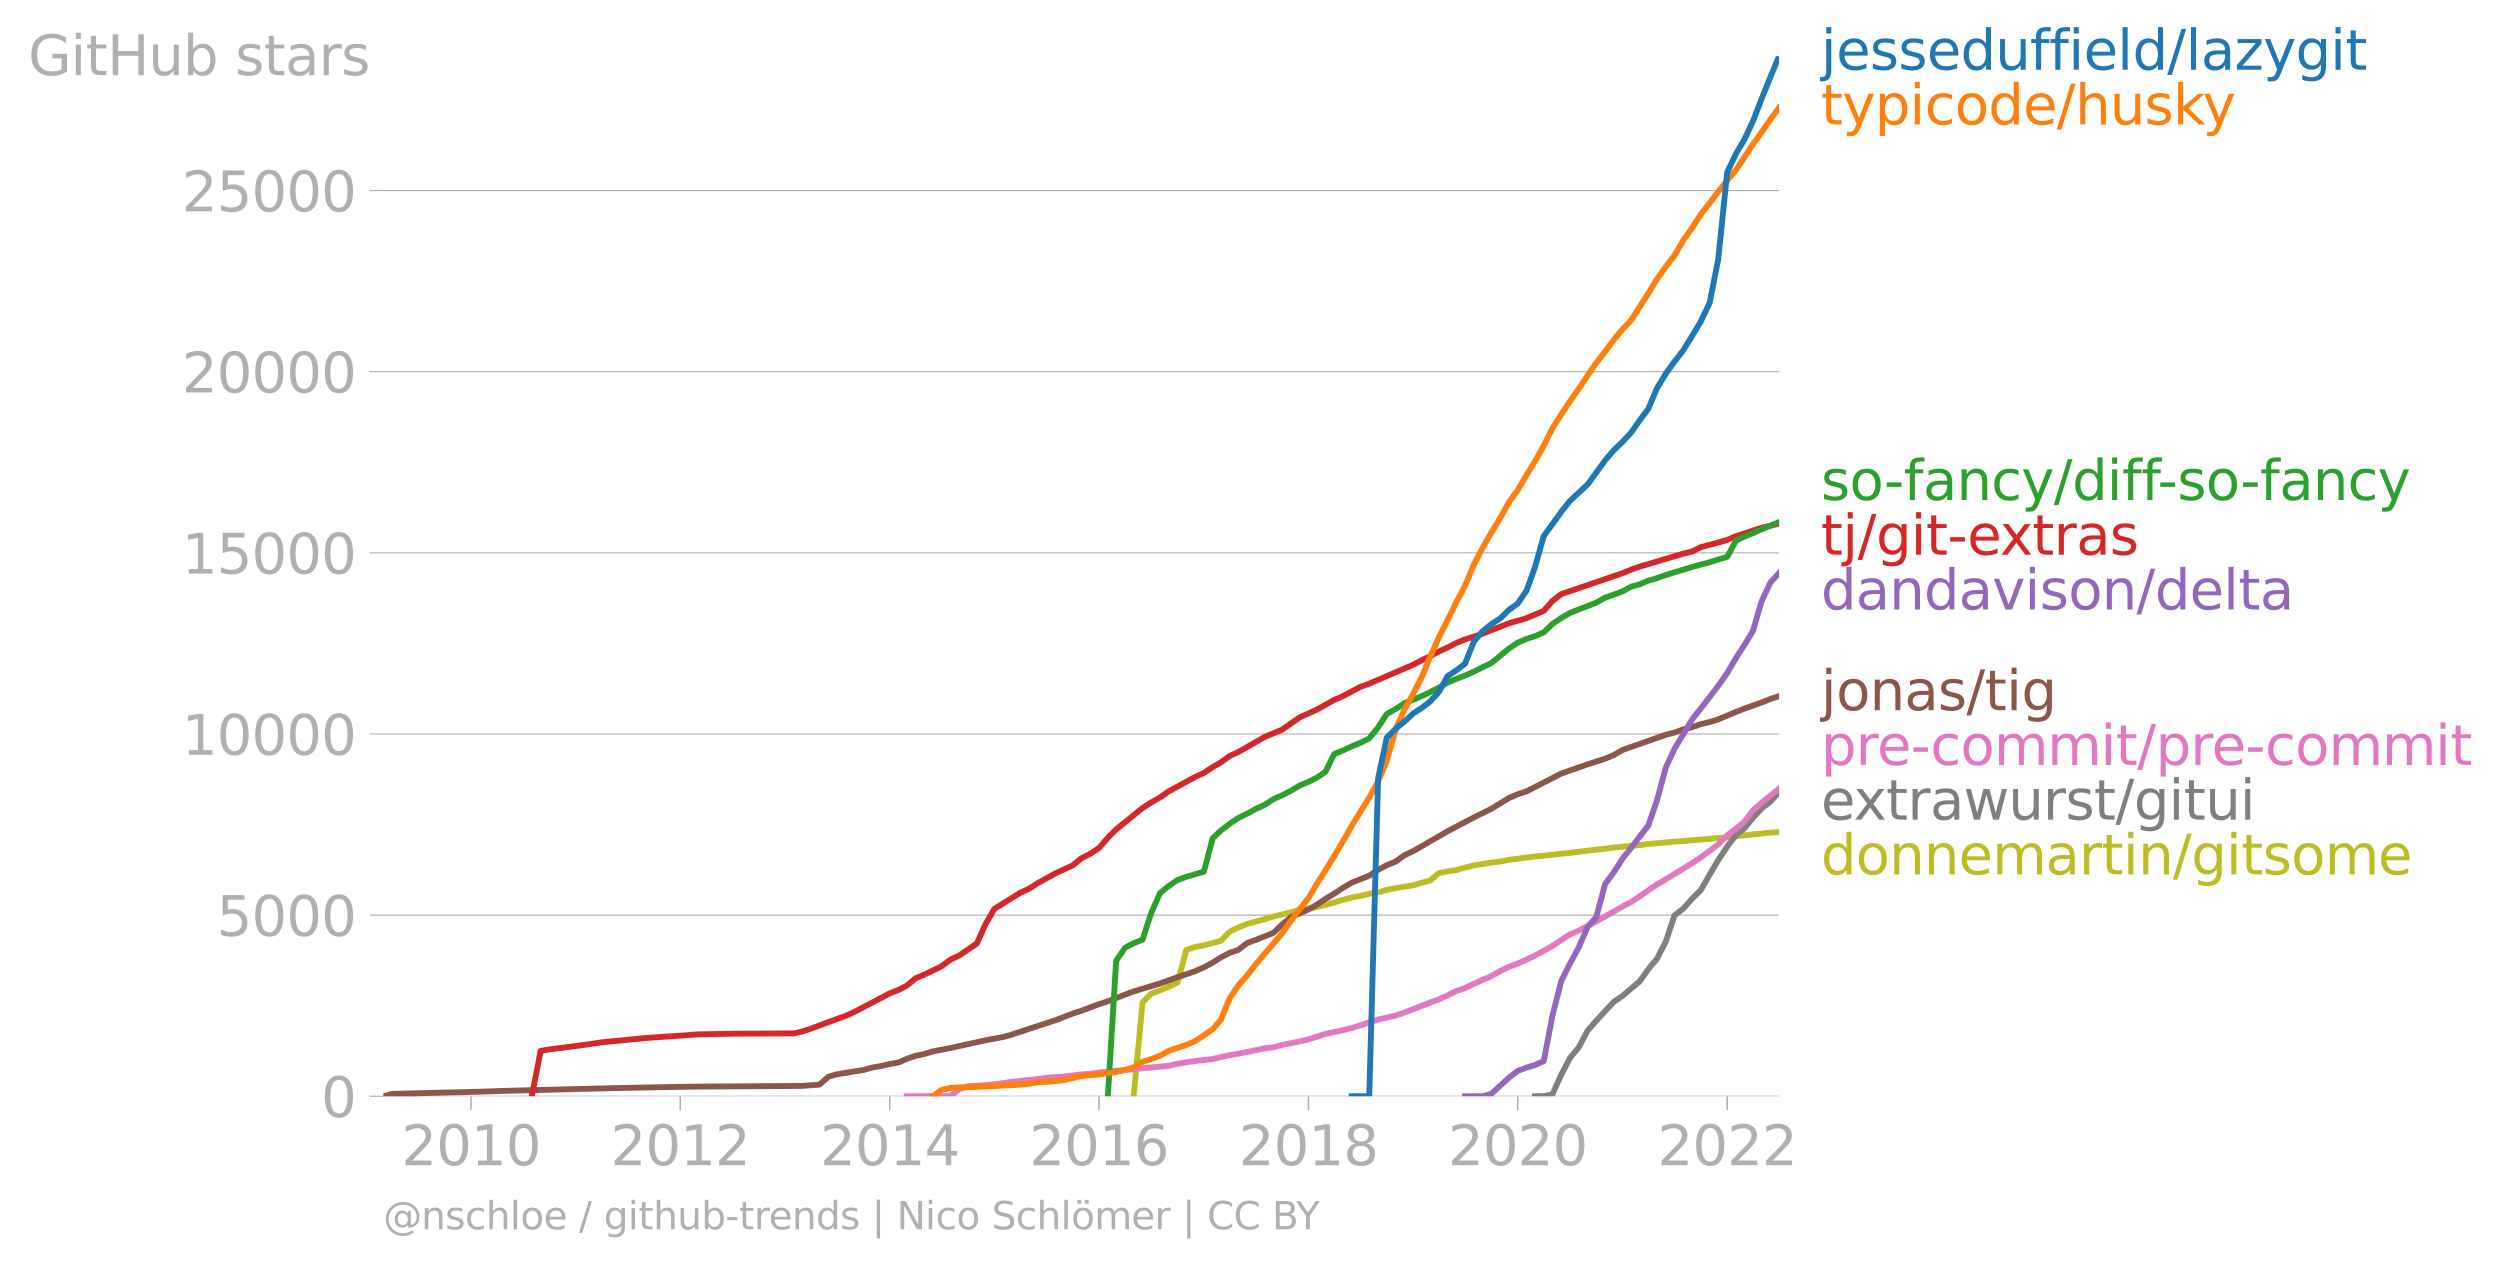 <svg xmlns:xlink="http://www.w3.org/1999/xlink" width="852.855" height="432.019" viewBox="0 0 639.641 324.014" xmlns="http://www.w3.org/2000/svg"><defs><style>*{stroke-linejoin:round;stroke-linecap:butt}</style></defs><g id="figure_1"><path d="M0 324.014h639.641V0H0v324.014z" style="fill:none" id="patch_1"/><g id="axes_1"><path d="M98.073 280.487h357.12V14.375H98.073v266.112z" style="fill:none" id="patch_2"/><g id="matplotlib.axis_1"><g id="xtick_1"><g id="line2d_1"><defs><path id="m9d95eb6712" d="M0 0v3.5" style="stroke:#b0b0b0;stroke-width:.4"/></defs><use xlink:href="#m9d95eb6712" x="120.512" y="280.487" style="fill:#b0b0b0;stroke:#b0b0b0;stroke-width:.4"/></g><g style="fill:#b0b0b0" transform="matrix(.14 0 0 -.14 102.697 298.125)" id="text_1"><defs><path id="DejaVuSans-32" d="M1228 531h2203V0H469v531q359 372 979 998 621 627 780 809 303 340 423 576 121 236 121 464 0 372-261 606-261 235-680 235-297 0-627-103-329-103-704-313v638q381 153 712 231 332 78 607 78 725 0 1156-363 431-362 431-968 0-288-108-546-107-257-392-607-78-91-497-524-418-433-1181-1211z" transform="scale(.016)"/><path id="DejaVuSans-30" d="M2034 4250q-487 0-733-480-245-479-245-1442 0-959 245-1439 246-480 733-480 491 0 736 480 246 480 246 1439 0 963-246 1442-245 480-736 480zm0 500q785 0 1199-621 414-620 414-1801 0-1178-414-1799Q2819-91 2034-91q-784 0-1198 620-414 621-414 1799 0 1181 414 1801 414 621 1198 621z" transform="scale(.016)"/><path id="DejaVuSans-31" d="M794 531h1031v3560L703 3866v575l1116 225h631V531h1031V0H794v531z" transform="scale(.016)"/></defs><use xlink:href="#DejaVuSans-32"/><use xlink:href="#DejaVuSans-30" x="63.623"/><use xlink:href="#DejaVuSans-31" x="127.246"/><use xlink:href="#DejaVuSans-30" x="190.869"/></g></g><g id="xtick_2"><use xlink:href="#m9d95eb6712" x="174.044" y="280.487" style="fill:#b0b0b0;stroke:#b0b0b0;stroke-width:.4" id="line2d_2"/><g style="fill:#b0b0b0" transform="matrix(.14 0 0 -.14 156.229 298.125)" id="text_2"><use xlink:href="#DejaVuSans-32"/><use xlink:href="#DejaVuSans-30" x="63.623"/><use xlink:href="#DejaVuSans-31" x="127.246"/><use xlink:href="#DejaVuSans-32" x="190.869"/></g></g><g id="xtick_3"><use xlink:href="#m9d95eb6712" x="227.648" y="280.487" style="fill:#b0b0b0;stroke:#b0b0b0;stroke-width:.4" id="line2d_3"/><g style="fill:#b0b0b0" transform="matrix(.14 0 0 -.14 209.833 298.125)" id="text_3"><defs><path id="DejaVuSans-34" d="M2419 4116 825 1625h1594v2491zm-166 550h794V1625h666v-525h-666V0h-628v1100H313v609l1940 2957z" transform="scale(.016)"/></defs><use xlink:href="#DejaVuSans-32"/><use xlink:href="#DejaVuSans-30" x="63.623"/><use xlink:href="#DejaVuSans-31" x="127.246"/><use xlink:href="#DejaVuSans-34" x="190.869"/></g></g><g id="xtick_4"><use xlink:href="#m9d95eb6712" x="281.18" y="280.487" style="fill:#b0b0b0;stroke:#b0b0b0;stroke-width:.4" id="line2d_4"/><g style="fill:#b0b0b0" transform="matrix(.14 0 0 -.14 263.365 298.125)" id="text_4"><defs><path id="DejaVuSans-36" d="M2113 2584q-425 0-674-291-248-290-248-796 0-503 248-796 249-292 674-292t673 292q248 293 248 796 0 506-248 796-248 291-673 291zm1253 1979v-575q-238 112-480 171-242 60-480 60-625 0-955-422-329-422-376-1275 184 272 462 417 279 145 613 145 703 0 1111-427 408-426 408-1160 0-719-425-1154Q2819-91 2113-91q-810 0-1238 620-428 621-428 1799 0 1106 525 1764t1409 658q238 0 480-47t505-140z" transform="scale(.016)"/></defs><use xlink:href="#DejaVuSans-32"/><use xlink:href="#DejaVuSans-30" x="63.623"/><use xlink:href="#DejaVuSans-31" x="127.246"/><use xlink:href="#DejaVuSans-36" x="190.869"/></g></g><g id="xtick_5"><use xlink:href="#m9d95eb6712" x="334.784" y="280.487" style="fill:#b0b0b0;stroke:#b0b0b0;stroke-width:.4" id="line2d_5"/><g style="fill:#b0b0b0" transform="matrix(.14 0 0 -.14 316.97 298.125)" id="text_5"><defs><path id="DejaVuSans-38" d="M2034 2216q-450 0-708-241-257-241-257-662 0-422 257-663 258-241 708-241t709 242q260 243 260 662 0 421-258 662-257 241-711 241zm-631 268q-406 100-633 378-226 279-226 679 0 559 398 884 399 325 1092 325 697 0 1094-325t397-884q0-400-227-679-226-278-629-378 456-106 710-416 255-309 255-755 0-679-414-1042Q2806-91 2034-91q-771 0-1186 362-414 363-414 1042 0 446 256 755 257 310 713 416zm-231 997q0-362 226-565 227-203 636-203 407 0 636 203 230 203 230 565 0 363-230 566-229 203-636 203-409 0-636-203-226-203-226-566z" transform="scale(.016)"/></defs><use xlink:href="#DejaVuSans-32"/><use xlink:href="#DejaVuSans-30" x="63.623"/><use xlink:href="#DejaVuSans-31" x="127.246"/><use xlink:href="#DejaVuSans-38" x="190.869"/></g></g><g id="xtick_6"><use xlink:href="#m9d95eb6712" x="388.316" y="280.487" style="fill:#b0b0b0;stroke:#b0b0b0;stroke-width:.4" id="line2d_6"/><g style="fill:#b0b0b0" transform="matrix(.14 0 0 -.14 370.5 298.125)" id="text_6"><use xlink:href="#DejaVuSans-32"/><use xlink:href="#DejaVuSans-30" x="63.623"/><use xlink:href="#DejaVuSans-32" x="127.246"/><use xlink:href="#DejaVuSans-30" x="190.869"/></g></g><g id="xtick_7"><use xlink:href="#m9d95eb6712" x="441.92" y="280.487" style="fill:#b0b0b0;stroke:#b0b0b0;stroke-width:.4" id="line2d_7"/><g style="fill:#b0b0b0" transform="matrix(.14 0 0 -.14 424.105 298.125)" id="text_7"><use xlink:href="#DejaVuSans-32"/><use xlink:href="#DejaVuSans-30" x="63.623"/><use xlink:href="#DejaVuSans-32" x="127.246"/><use xlink:href="#DejaVuSans-32" x="190.869"/></g></g></g><g id="matplotlib.axis_2"><g id="ytick_1"><path d="M98.073 280.487h357.12" clip-path="url(#p36080ce278)" style="fill:none;stroke:#b0b0b0;stroke-width:.3;stroke-linecap:square" id="line2d_8"/><g id="line2d_9"><defs><path id="mb1307022ce" d="M0 0h-3.5" style="stroke:#b0b0b0;stroke-width:.3"/></defs><use xlink:href="#mb1307022ce" x="98.073" y="280.487" style="fill:#b0b0b0;stroke:#b0b0b0;stroke-width:.3"/></g><use xlink:href="#DejaVuSans-30" style="fill:#b0b0b0" transform="matrix(.14 0 0 -.14 82.166 285.806)" id="text_8"/></g><g id="ytick_2"><path d="M98.073 234.14h357.12" clip-path="url(#p36080ce278)" style="fill:none;stroke:#b0b0b0;stroke-width:.3;stroke-linecap:square" id="line2d_10"/><use xlink:href="#mb1307022ce" x="98.073" y="234.141" style="fill:#b0b0b0;stroke:#b0b0b0;stroke-width:.3" id="line2d_11"/><g style="fill:#b0b0b0" transform="matrix(.14 0 0 -.14 55.443 239.46)" id="text_9"><defs><path id="DejaVuSans-35" d="M691 4666h2478v-532H1269V2991q137 47 274 70 138 23 276 23 781 0 1237-428 457-428 457-1159 0-753-469-1171Q2575-91 1722-91q-294 0-599 50Q819 9 494 109v635q281-153 581-228t634-75q541 0 856 284 316 284 316 772 0 487-316 771-315 285-856 285-253 0-505-56-251-56-513-175v2344z" transform="scale(.016)"/></defs><use xlink:href="#DejaVuSans-35"/><use xlink:href="#DejaVuSans-30" x="63.623"/><use xlink:href="#DejaVuSans-30" x="127.246"/><use xlink:href="#DejaVuSans-30" x="190.869"/></g></g><g id="ytick_3"><path d="M98.073 187.794h357.12" clip-path="url(#p36080ce278)" style="fill:none;stroke:#b0b0b0;stroke-width:.3;stroke-linecap:square" id="line2d_12"/><use xlink:href="#mb1307022ce" x="98.073" y="187.794" style="fill:#b0b0b0;stroke:#b0b0b0;stroke-width:.3" id="line2d_13"/><g style="fill:#b0b0b0" transform="matrix(.14 0 0 -.14 46.536 193.113)" id="text_10"><use xlink:href="#DejaVuSans-31"/><use xlink:href="#DejaVuSans-30" x="63.623"/><use xlink:href="#DejaVuSans-30" x="127.246"/><use xlink:href="#DejaVuSans-30" x="190.869"/><use xlink:href="#DejaVuSans-30" x="254.492"/></g></g><g id="ytick_4"><path d="M98.073 141.448h357.12" clip-path="url(#p36080ce278)" style="fill:none;stroke:#b0b0b0;stroke-width:.3;stroke-linecap:square" id="line2d_14"/><use xlink:href="#mb1307022ce" x="98.073" y="141.448" style="fill:#b0b0b0;stroke:#b0b0b0;stroke-width:.3" id="line2d_15"/><g style="fill:#b0b0b0" transform="matrix(.14 0 0 -.14 46.536 146.767)" id="text_11"><use xlink:href="#DejaVuSans-31"/><use xlink:href="#DejaVuSans-35" x="63.623"/><use xlink:href="#DejaVuSans-30" x="127.246"/><use xlink:href="#DejaVuSans-30" x="190.869"/><use xlink:href="#DejaVuSans-30" x="254.492"/></g></g><g id="ytick_5"><path d="M98.073 95.101h357.12" clip-path="url(#p36080ce278)" style="fill:none;stroke:#b0b0b0;stroke-width:.3;stroke-linecap:square" id="line2d_16"/><use xlink:href="#mb1307022ce" x="98.073" y="95.101" style="fill:#b0b0b0;stroke:#b0b0b0;stroke-width:.3" id="line2d_17"/><g style="fill:#b0b0b0" transform="matrix(.14 0 0 -.14 46.536 100.42)" id="text_12"><use xlink:href="#DejaVuSans-32"/><use xlink:href="#DejaVuSans-30" x="63.623"/><use xlink:href="#DejaVuSans-30" x="127.246"/><use xlink:href="#DejaVuSans-30" x="190.869"/><use xlink:href="#DejaVuSans-30" x="254.492"/></g></g><g id="ytick_6"><path d="M98.073 48.755h357.12" clip-path="url(#p36080ce278)" style="fill:none;stroke:#b0b0b0;stroke-width:.3;stroke-linecap:square" id="line2d_18"/><use xlink:href="#mb1307022ce" x="98.073" y="48.755" style="fill:#b0b0b0;stroke:#b0b0b0;stroke-width:.3" id="line2d_19"/><g style="fill:#b0b0b0" transform="matrix(.14 0 0 -.14 46.536 54.074)" id="text_13"><use xlink:href="#DejaVuSans-32"/><use xlink:href="#DejaVuSans-35" x="63.623"/><use xlink:href="#DejaVuSans-30" x="127.246"/><use xlink:href="#DejaVuSans-30" x="190.869"/><use xlink:href="#DejaVuSans-30" x="254.492"/></g></g><g style="fill:#b0b0b0" transform="matrix(.14 0 0 -.14 7.2 19.232)" id="text_14"><defs><path id="DejaVuSans-47" d="M3809 666v1253H2778v519h1656V434q-365-259-806-392-440-133-940-133-1094 0-1712 639-617 640-617 1780 0 1144 617 1783 618 639 1712 639 456 0 867-113 411-112 758-331v-672q-350 297-744 447t-828 150q-857 0-1287-478-429-478-429-1425 0-944 429-1422 430-478 1287-478 334 0 596 58 263 58 472 180z" transform="scale(.016)"/><path id="DejaVuSans-69" d="M603 3500h575V0H603v3500zm0 1363h575v-729H603v729z" transform="scale(.016)"/><path id="DejaVuSans-74" d="M1172 4494v-994h1184v-447H1172V1153q0-428 117-550t477-122h590V0h-590q-666 0-919 248-253 249-253 905v1900H172v447h422v994h578z" transform="scale(.016)"/><path id="DejaVuSans-48" d="M628 4666h631V2753h2294v1913h631V0h-631v2222H1259V0H628v4666z" transform="scale(.016)"/><path id="DejaVuSans-75" d="M544 1381v2119h575V1403q0-497 193-746 194-248 582-248 465 0 735 297 271 297 271 810v1984h575V0h-575v538q-209-319-486-474-276-155-642-155-603 0-916 375-312 375-312 1097zm1447 2203z" transform="scale(.016)"/><path id="DejaVuSans-62" d="M3116 1747q0 634-261 995t-717 361q-457 0-718-361t-261-995q0-634 261-995t718-361q456 0 717 361t261 995zM1159 2969q182 312 458 463 277 152 661 152 638 0 1036-506 399-506 399-1331T3314 415Q2916-91 2278-91q-384 0-661 152-276 152-458 464V0H581v4863h578V2969z" transform="scale(.016)"/><path id="DejaVuSans-73" d="M2834 3397v-544q-243 125-506 187-262 63-544 63-428 0-642-131t-214-394q0-200 153-314t616-217l197-44q612-131 870-370t258-667q0-488-386-773Q2250-91 1575-91q-281 0-586 55T347 128v594q319-166 628-249 309-82 613-82 406 0 624 139 219 139 219 392 0 234-158 359-157 125-692 241l-200 47q-534 112-772 345-237 233-237 639 0 494 350 762 350 269 994 269 318 0 599-47 282-46 519-140z" transform="scale(.016)"/><path id="DejaVuSans-61" d="M2194 1759q-697 0-966-159t-269-544q0-306 202-486 202-179 548-179 479 0 768 339t289 901v128h-572zm1147 238V0h-575v531q-197-318-491-470T1556-91q-537 0-855 302-317 302-317 808 0 590 395 890 396 300 1180 300h807v57q0 397-261 614t-733 217q-300 0-585-72-284-72-546-216v532q315 122 612 182 297 61 578 61 760 0 1135-394 375-393 375-1193z" transform="scale(.016)"/><path id="DejaVuSans-72" d="M2631 2963q-97 56-211 82-114 27-251 27-488 0-749-317t-261-911V0H581v3500h578v-544q182 319 472 473 291 155 707 155 59 0 131-8 72-7 159-23l3-590z" transform="scale(.016)"/></defs><use xlink:href="#DejaVuSans-47"/><use xlink:href="#DejaVuSans-69" x="77.49"/><use xlink:href="#DejaVuSans-74" x="105.273"/><use xlink:href="#DejaVuSans-48" x="144.482"/><use xlink:href="#DejaVuSans-75" x="219.678"/><use xlink:href="#DejaVuSans-62" x="283.057"/><use xlink:href="#DejaVuSans-20" x="346.533"/><use xlink:href="#DejaVuSans-73" x="378.32"/><use xlink:href="#DejaVuSans-74" x="430.42"/><use xlink:href="#DejaVuSans-61" x="469.629"/><use xlink:href="#DejaVuSans-72" x="530.908"/><use xlink:href="#DejaVuSans-73" x="572.021"/></g></g><path d="m290.053 280.487 2.273-23.998 2.2-2.243 2.273-.853 2.273-.955 2.2-1.057 2.273-8.36 2.2-.742 2.274-.408 2.273-.593 2.053-.556 2.273-2.364 2.2-1.066 2.274-.89 2.2-.612 2.273-.62 2.273-.687 2.2-.519 2.273-.565 2.2-.603 2.273-.37 2.274-.399 2.053-.5 2.273-.621 2.2-.705 2.273-.556 2.2-.426 2.273-.529 2.274-.39 2.2-.62 2.273-.454 2.2-.362 2.273-.334 2.273-.713 2.053-.5 2.274-1.938 2.2-.427 2.273-.342 2.2-.63 2.273-.566 2.273-.362 2.2-.37 2.273-.26 2.2-.436 2.274-.278 2.273-.315 2.126-.269 2.274-.204 2.2-.204 2.273-.296 2.2-.213 2.273-.27 2.273-.305 2.2-.241 2.273-.232 2.2-.343 2.274-.204 2.273-.222 2.053-.176 2.273-.288 2.2-.176 2.274-.213 2.2-.213 2.273-.14 2.273-.212 2.2-.167 2.273-.204 2.2-.204 2.273-.185 2.274-.241 2.053-.26 2.273-.241 2.2-.222 2.273-.232 2.2-.149" clip-path="url(#p36080ce278)" style="fill:none;stroke:#bcbd22;stroke-width:1.5;stroke-linecap:square" id="line2d_20"/><path d="m392.715 280.487 2.274-.046 2.2-.445 2.273-5.034 2.2-4.236 2.273-2.762 2.273-4.292 2.2-2.493 2.273-2.484 2.2-2.345 2.274-1.558 2.273-1.955 2.053-1.697 2.273-3.198 2.2-2.632 2.274-4.459 2.2-6.627 2.273-1.789 2.273-2.54 2.2-2.178 2.273-3.967 2.2-3.745 2.273-3.365 2.274-3.05 2.053-1.575 2.273-2.763 2.2-2.41 2.273-1.742 2.2-2.429" clip-path="url(#p36080ce278)" style="fill:none;stroke:#7f7f7f;stroke-width:1.5;stroke-linecap:square" id="line2d_21"/><path d="m231.975 280.487 2.273-.01H243.194l2.274-1.853 2.2-.705 2.273-.13 2.2-.166 2.273-.204 2.273-.297 2.053-.315 2.274-.241 2.2-.25 2.273-.223 2.2-.343 2.273-.166 2.273-.158 2.2-.26 2.273-.278 2.2-.167 2.274-.278 2.273-.24 2.126-.279 2.274-.167 2.2-.176 2.273-.306 2.2-.166 2.273-.204 2.273-.25 2.2-.483 2.273-.38 2.2-.324 2.274-.26 2.273-.25 2.053-.482 2.273-.51 2.2-.37 2.274-.455 2.2-.445 2.273-.482 2.273-.268 2.2-.594 2.273-.472 2.2-.417 2.273-.547 2.274-.714 2.053-.677 2.273-.472 2.2-.482 2.273-.557 2.2-.704 2.273-.723 2.274-.76 2.2-.473 2.273-.51 2.2-.778 2.273-.862 2.273-.881 2.053-.797 2.274-.853 2.2-1.001 2.273-1.13 2.2-.715 2.273-1.112 2.273-1.029 2.2-.973 2.273-1.26 2.2-1.085 2.274-.825 2.273-1.048 2.126-1.01 2.274-1.214 2.2-1.252 2.273-1.501 2.2-1.437 2.273-.973 2.273-1.168 2.2-1.196 2.273-1.28 2.2-1.223 2.274-1.316 2.273-1.186 2.053-1.363 2.273-1.585 2.2-1.483 2.274-1.335 2.2-1.362 2.273-1.382 2.273-1.39 2.2-1.483 2.273-1.668 2.2-1.678 2.273-2.299 2.274-1.724 2.053-1.65 2.273-2.975 2.2-1.984 2.273-1.826 2.2-1.79" clip-path="url(#p36080ce278)" style="fill:none;stroke:#e377c2;stroke-width:1.5;stroke-linecap:square" id="line2d_22"/><g style="fill:#1f77b4" transform="matrix(.14 0 0 -.14 465.907 17.838)" id="text_15"><defs><path id="DejaVuSans-6a" d="M603 3500h575V-63q0-668-255-968-254-300-820-300h-219v487H38q328 0 446 152Q603-541 603-63v3563zm0 1363h575v-729H603v729z" transform="scale(.016)"/><path id="DejaVuSans-65" d="M3597 1894v-281H953q38-594 358-905t892-311q331 0 642 81t618 244V178Q3153 47 2828-22t-659-69q-838 0-1327 487-489 488-489 1320 0 859 464 1363 464 505 1252 505 706 0 1117-455 411-454 411-1235zm-575 169q-6 471-264 752-258 282-683 282-481 0-770-272t-333-766l2050 4z" transform="scale(.016)"/><path id="DejaVuSans-64" d="M2906 2969v1894h575V0h-575v525q-181-312-458-464-276-152-664-152-634 0-1033 506-398 507-398 1332t398 1331q399 506 1033 506 388 0 664-152 277-151 458-463zM947 1747q0-634 261-995t717-361q456 0 718 361 263 361 263 995t-263 995q-262 361-718 361t-717-361q-261-361-261-995z" transform="scale(.016)"/><path id="DejaVuSans-66" d="M2375 4863v-479h-550q-309 0-430-125-120-125-120-450v-309h947v-447h-947V0H697v3053H147v447h550v244q0 584 272 851 272 268 862 268h544z" transform="scale(.016)"/><path id="DejaVuSans-6c" d="M603 4863h575V0H603v4863z" transform="scale(.016)"/><path id="DejaVuSans-2f" d="M1625 4666h531L531-594H0l1625 5260z" transform="scale(.016)"/><path id="DejaVuSans-7a" d="M353 3500h2731v-525L922 459h2162V0H275v525l2163 2516H353v459z" transform="scale(.016)"/><path id="DejaVuSans-79" d="M2059-325q-243-625-475-815-231-191-618-191H506v481h338q237 0 368 113 132 112 291 531l103 262L191 3500h609L1894 763l1094 2737h609L2059-325z" transform="scale(.016)"/><path id="DejaVuSans-67" d="M2906 1791q0 625-258 968-257 344-723 344-462 0-720-344-258-343-258-968 0-622 258-966t720-344q466 0 723 344 258 344 258 966zm575-1357q0-893-397-1329-396-436-1215-436-303 0-572 45t-522 139v559q253-137 500-202 247-66 503-66 566 0 847 295t281 892v285q-178-310-456-463T1784 0Q1141 0 747 490 353 981 353 1791q0 812 394 1302 394 491 1037 491 388 0 666-153t456-462v531h575V434z" transform="scale(.016)"/></defs><use xlink:href="#DejaVuSans-6a"/><use xlink:href="#DejaVuSans-65" x="27.783"/><use xlink:href="#DejaVuSans-73" x="89.307"/><use xlink:href="#DejaVuSans-73" x="141.406"/><use xlink:href="#DejaVuSans-65" x="193.506"/><use xlink:href="#DejaVuSans-64" x="255.029"/><use xlink:href="#DejaVuSans-75" x="318.506"/><use xlink:href="#DejaVuSans-66" x="381.885"/><use xlink:href="#DejaVuSans-66" x="417.09"/><use xlink:href="#DejaVuSans-69" x="452.295"/><use xlink:href="#DejaVuSans-65" x="480.078"/><use xlink:href="#DejaVuSans-6c" x="541.602"/><use xlink:href="#DejaVuSans-64" x="569.385"/><use xlink:href="#DejaVuSans-2f" x="632.861"/><use xlink:href="#DejaVuSans-6c" x="666.553"/><use xlink:href="#DejaVuSans-61" x="694.336"/><use xlink:href="#DejaVuSans-7a" x="755.615"/><use xlink:href="#DejaVuSans-79" x="808.105"/><use xlink:href="#DejaVuSans-67" x="867.285"/><use xlink:href="#DejaVuSans-69" x="930.762"/><use xlink:href="#DejaVuSans-74" x="958.545"/></g><g style="fill:#ff7f0e" transform="matrix(.14 0 0 -.14 465.907 31.838)" id="text_16"><defs><path id="DejaVuSans-70" d="M1159 525v-1856H581v4831h578v-531q182 312 458 463 277 152 661 152 638 0 1036-506 399-506 399-1331T3314 415Q2916-91 2278-91q-384 0-661 152-276 152-458 464zm1957 1222q0 634-261 995t-717 361q-457 0-718-361t-261-995q0-634 261-995t718-361q456 0 717 361t261 995z" transform="scale(.016)"/><path id="DejaVuSans-63" d="M3122 3366v-538q-244 135-489 202t-495 67q-560 0-870-355-309-354-309-995t309-996q310-354 870-354 250 0 495 67t489 202V134Q2881 22 2623-34q-257-57-548-57-791 0-1257 497-465 497-465 1341 0 856 470 1346 471 491 1290 491 265 0 518-55 253-54 491-163z" transform="scale(.016)"/><path id="DejaVuSans-6f" d="M1959 3097q-462 0-731-361t-269-989q0-628 267-989 268-361 733-361 460 0 728 362 269 363 269 988 0 622-269 986-268 364-728 364zm0 487q750 0 1178-488 429-487 429-1349 0-859-429-1349Q2709-91 1959-91q-753 0-1180 489-426 490-426 1349 0 862 426 1349 427 488 1180 488z" transform="scale(.016)"/><path id="DejaVuSans-68" d="M3513 2113V0h-575v2094q0 497-194 743-194 247-581 247-466 0-735-297-269-296-269-809V0H581v4863h578V2956q207 316 486 472 280 156 646 156 603 0 912-373 310-373 310-1098z" transform="scale(.016)"/><path id="DejaVuSans-6b" d="M581 4863h578V1991l1716 1509h734L1753 1863 3688 0h-750L1159 1709V0H581v4863z" transform="scale(.016)"/></defs><use xlink:href="#DejaVuSans-74"/><use xlink:href="#DejaVuSans-79" x="39.209"/><use xlink:href="#DejaVuSans-70" x="98.389"/><use xlink:href="#DejaVuSans-69" x="161.865"/><use xlink:href="#DejaVuSans-63" x="189.648"/><use xlink:href="#DejaVuSans-6f" x="244.629"/><use xlink:href="#DejaVuSans-64" x="305.811"/><use xlink:href="#DejaVuSans-65" x="369.287"/><use xlink:href="#DejaVuSans-2f" x="430.811"/><use xlink:href="#DejaVuSans-68" x="464.502"/><use xlink:href="#DejaVuSans-75" x="527.881"/><use xlink:href="#DejaVuSans-73" x="591.26"/><use xlink:href="#DejaVuSans-6b" x="643.359"/><use xlink:href="#DejaVuSans-79" x="697.645"/></g><g style="fill:#2ca02c" transform="matrix(.14 0 0 -.14 465.907 127.927)" id="text_17"><defs><path id="DejaVuSans-2d" d="M313 2009h1684v-512H313v512z" transform="scale(.016)"/><path id="DejaVuSans-6e" d="M3513 2113V0h-575v2094q0 497-194 743-194 247-581 247-466 0-735-297-269-296-269-809V0H581v3500h578v-544q207 316 486 472 280 156 646 156 603 0 912-373 310-373 310-1098z" transform="scale(.016)"/></defs><use xlink:href="#DejaVuSans-73"/><use xlink:href="#DejaVuSans-6f" x="52.1"/><use xlink:href="#DejaVuSans-2d" x="115.156"/><use xlink:href="#DejaVuSans-66" x="151.24"/><use xlink:href="#DejaVuSans-61" x="186.445"/><use xlink:href="#DejaVuSans-6e" x="247.725"/><use xlink:href="#DejaVuSans-63" x="311.104"/><use xlink:href="#DejaVuSans-79" x="366.084"/><use xlink:href="#DejaVuSans-2f" x="425.264"/><use xlink:href="#DejaVuSans-64" x="458.955"/><use xlink:href="#DejaVuSans-69" x="522.432"/><use xlink:href="#DejaVuSans-66" x="550.215"/><use xlink:href="#DejaVuSans-66" x="585.42"/><use xlink:href="#DejaVuSans-2d" x="615.125"/><use xlink:href="#DejaVuSans-73" x="651.209"/><use xlink:href="#DejaVuSans-6f" x="703.309"/><use xlink:href="#DejaVuSans-2d" x="766.365"/><use xlink:href="#DejaVuSans-66" x="802.449"/><use xlink:href="#DejaVuSans-61" x="837.654"/><use xlink:href="#DejaVuSans-6e" x="898.934"/><use xlink:href="#DejaVuSans-63" x="962.313"/><use xlink:href="#DejaVuSans-79" x="1017.293"/></g><g style="fill:#d62728" transform="matrix(.14 0 0 -.14 465.907 141.927)" id="text_18"><defs><path id="DejaVuSans-78" d="M3513 3500 2247 1797 3578 0h-678L1881 1375 863 0H184l1360 1831L300 3500h678l928-1247 928 1247h679z" transform="scale(.016)"/></defs><use xlink:href="#DejaVuSans-74"/><use xlink:href="#DejaVuSans-6a" x="39.209"/><use xlink:href="#DejaVuSans-2f" x="66.992"/><use xlink:href="#DejaVuSans-67" x="100.684"/><use xlink:href="#DejaVuSans-69" x="164.16"/><use xlink:href="#DejaVuSans-74" x="191.943"/><use xlink:href="#DejaVuSans-2d" x="231.152"/><use xlink:href="#DejaVuSans-65" x="267.236"/><use xlink:href="#DejaVuSans-78" x="327.01"/><use xlink:href="#DejaVuSans-74" x="386.189"/><use xlink:href="#DejaVuSans-72" x="425.398"/><use xlink:href="#DejaVuSans-61" x="466.512"/><use xlink:href="#DejaVuSans-73" x="527.791"/></g><g style="fill:#9467bd" transform="matrix(.14 0 0 -.14 465.907 155.927)" id="text_19"><defs><path id="DejaVuSans-76" d="M191 3500h609L1894 563l1094 2937h609L2284 0h-781L191 3500z" transform="scale(.016)"/></defs><use xlink:href="#DejaVuSans-64"/><use xlink:href="#DejaVuSans-61" x="63.477"/><use xlink:href="#DejaVuSans-6e" x="124.756"/><use xlink:href="#DejaVuSans-64" x="188.135"/><use xlink:href="#DejaVuSans-61" x="251.611"/><use xlink:href="#DejaVuSans-76" x="312.891"/><use xlink:href="#DejaVuSans-69" x="372.07"/><use xlink:href="#DejaVuSans-73" x="399.854"/><use xlink:href="#DejaVuSans-6f" x="451.953"/><use xlink:href="#DejaVuSans-6e" x="513.135"/><use xlink:href="#DejaVuSans-2f" x="576.514"/><use xlink:href="#DejaVuSans-64" x="610.205"/><use xlink:href="#DejaVuSans-65" x="673.682"/><use xlink:href="#DejaVuSans-6c" x="735.205"/><use xlink:href="#DejaVuSans-74" x="762.988"/><use xlink:href="#DejaVuSans-61" x="802.197"/></g><g style="fill:#8c564b" transform="matrix(.14 0 0 -.14 465.907 181.715)" id="text_20"><use xlink:href="#DejaVuSans-6a"/><use xlink:href="#DejaVuSans-6f" x="27.783"/><use xlink:href="#DejaVuSans-6e" x="88.965"/><use xlink:href="#DejaVuSans-61" x="152.344"/><use xlink:href="#DejaVuSans-73" x="213.623"/><use xlink:href="#DejaVuSans-2f" x="265.723"/><use xlink:href="#DejaVuSans-74" x="299.414"/><use xlink:href="#DejaVuSans-69" x="338.623"/><use xlink:href="#DejaVuSans-67" x="366.406"/></g><g style="fill:#e377c2" transform="matrix(.14 0 0 -.14 465.907 195.715)" id="text_21"><defs><path id="DejaVuSans-6d" d="M3328 2828q216 388 516 572t706 184q547 0 844-383 297-382 297-1088V0h-578v2094q0 503-179 746-178 244-543 244-447 0-707-297-259-296-259-809V0h-578v2094q0 506-178 748t-550 242q-441 0-701-298-259-298-259-808V0H581v3500h578v-544q197 322 472 475t653 153q382 0 649-194 267-193 395-562z" transform="scale(.016)"/></defs><use xlink:href="#DejaVuSans-70"/><use xlink:href="#DejaVuSans-72" x="63.477"/><use xlink:href="#DejaVuSans-65" x="102.34"/><use xlink:href="#DejaVuSans-2d" x="163.863"/><use xlink:href="#DejaVuSans-63" x="199.947"/><use xlink:href="#DejaVuSans-6f" x="254.928"/><use xlink:href="#DejaVuSans-6d" x="316.109"/><use xlink:href="#DejaVuSans-6d" x="413.521"/><use xlink:href="#DejaVuSans-69" x="510.934"/><use xlink:href="#DejaVuSans-74" x="538.717"/><use xlink:href="#DejaVuSans-2f" x="577.926"/><use xlink:href="#DejaVuSans-70" x="611.617"/><use xlink:href="#DejaVuSans-72" x="675.094"/><use xlink:href="#DejaVuSans-65" x="713.957"/><use xlink:href="#DejaVuSans-2d" x="775.48"/><use xlink:href="#DejaVuSans-63" x="811.564"/><use xlink:href="#DejaVuSans-6f" x="866.545"/><use xlink:href="#DejaVuSans-6d" x="927.727"/><use xlink:href="#DejaVuSans-6d" x="1025.139"/><use xlink:href="#DejaVuSans-69" x="1122.551"/><use xlink:href="#DejaVuSans-74" x="1150.334"/></g><g style="fill:#7f7f7f" transform="matrix(.14 0 0 -.14 465.907 209.715)" id="text_22"><defs><path id="DejaVuSans-77" d="M269 3500h575l719-2731 715 2731h678l719-2731 716 2731h575L4050 0h-678l-753 2869L1863 0h-679L269 3500z" transform="scale(.016)"/></defs><use xlink:href="#DejaVuSans-65"/><use xlink:href="#DejaVuSans-78" x="59.773"/><use xlink:href="#DejaVuSans-74" x="118.953"/><use xlink:href="#DejaVuSans-72" x="158.162"/><use xlink:href="#DejaVuSans-61" x="199.275"/><use xlink:href="#DejaVuSans-77" x="260.555"/><use xlink:href="#DejaVuSans-75" x="342.342"/><use xlink:href="#DejaVuSans-72" x="405.721"/><use xlink:href="#DejaVuSans-73" x="446.834"/><use xlink:href="#DejaVuSans-74" x="498.934"/><use xlink:href="#DejaVuSans-2f" x="538.143"/><use xlink:href="#DejaVuSans-67" x="571.834"/><use xlink:href="#DejaVuSans-69" x="635.311"/><use xlink:href="#DejaVuSans-74" x="663.094"/><use xlink:href="#DejaVuSans-75" x="702.303"/><use xlink:href="#DejaVuSans-69" x="765.682"/></g><g style="fill:#bcbd22" transform="matrix(.14 0 0 -.14 465.907 223.715)" id="text_23"><use xlink:href="#DejaVuSans-64"/><use xlink:href="#DejaVuSans-6f" x="63.477"/><use xlink:href="#DejaVuSans-6e" x="124.658"/><use xlink:href="#DejaVuSans-6e" x="188.037"/><use xlink:href="#DejaVuSans-65" x="251.416"/><use xlink:href="#DejaVuSans-6d" x="312.939"/><use xlink:href="#DejaVuSans-61" x="410.352"/><use xlink:href="#DejaVuSans-72" x="471.631"/><use xlink:href="#DejaVuSans-74" x="512.744"/><use xlink:href="#DejaVuSans-69" x="551.953"/><use xlink:href="#DejaVuSans-6e" x="579.736"/><use xlink:href="#DejaVuSans-2f" x="643.115"/><use xlink:href="#DejaVuSans-67" x="676.807"/><use xlink:href="#DejaVuSans-69" x="740.283"/><use xlink:href="#DejaVuSans-74" x="768.066"/><use xlink:href="#DejaVuSans-73" x="807.275"/><use xlink:href="#DejaVuSans-6f" x="859.375"/><use xlink:href="#DejaVuSans-6d" x="920.557"/><use xlink:href="#DejaVuSans-65" x="1017.969"/></g><g style="fill:#b0b0b0" transform="matrix(.097 0 0 -.097 98.073 314.523)" id="text_24"><defs><path id="DejaVuSans-40" d="M2381 1678q0-447 222-702 222-254 610-254 384 0 604 256 221 256 221 700 0 438-225 695-225 258-607 258-378 0-602-256-223-256-223-697zm1703-934q-187-241-429-355t-564-114q-538 0-874 389t-336 1014q0 625 337 1015 338 391 873 391 322 0 565-117 244-117 428-354v409h447V722q457 69 714 417 258 349 258 902 0 334-99 628-98 294-298 544-325 409-792 626t-1017 217q-384 0-738-102-353-101-653-301-490-319-767-836-276-517-276-1120 0-497 179-932 180-434 521-765 328-325 759-495 431-171 922-171 403 0 792 136t714 389l281-347q-390-303-851-464t-936-161q-578 0-1091 205-512 205-912 595Q841 78 631 592q-209 514-209 1105 0 569 212 1084 213 516 607 907 403 396 931 607t1119 211q662 0 1229-272 568-271 952-771 234-307 357-666 124-359 124-744 0-822-497-1297T4084 263v481z" transform="scale(.016)"/><path id="DejaVuSans-7c" d="M1344 4891v-6400H813v6400h531z" transform="scale(.016)"/><path id="DejaVuSans-4e" d="M628 4666h850L3547 763v3903h612V0h-850L1241 3903V0H628v4666z" transform="scale(.016)"/><path id="DejaVuSans-53" d="M3425 4513v-616q-359 172-678 256-319 85-616 85-515 0-795-200t-280-569q0-310 186-468 186-157 705-254l381-78q706-135 1042-474t336-907q0-679-455-1029Q2797-91 1919-91q-331 0-705 75-373 75-773 222v650q384-215 753-325 369-109 725-109 540 0 834 212 294 213 294 607 0 343-211 537t-692 291l-385 75q-706 140-1022 440-315 300-315 835 0 619 436 975t1201 356q329 0 669-60 341-59 697-177z" transform="scale(.016)"/><path id="DejaVuSans-f6" d="M1959 3097q-462 0-731-361t-269-989q0-628 267-989 268-361 733-361 460 0 728 362 269 363 269 988 0 622-269 986-268 364-728 364zm0 487q750 0 1178-488 429-487 429-1349 0-859-429-1349Q2709-91 1959-91q-753 0-1180 489-426 490-426 1349 0 862 426 1349 427 488 1180 488zm295 1266h634v-631h-634v631zm-1222 0h634v-631h-634v631z" transform="scale(.016)"/><path id="DejaVuSans-43" d="M4122 4306v-665q-319 297-680 443-361 147-767 147-800 0-1225-489t-425-1414q0-922 425-1411t1225-489q406 0 767 147t680 444V359q-331-225-702-338-370-112-782-112-1060 0-1670 648-609 649-609 1771 0 1125 609 1773 610 649 1670 649 418 0 788-111 371-111 696-333z" transform="scale(.016)"/><path id="DejaVuSans-42" d="M1259 2228V519h1013q509 0 754 211 246 211 246 645 0 438-246 645-245 208-754 208H1259zm0 1919V2741h935q462 0 688 173 227 174 227 530 0 353-227 528-226 175-688 175h-935zm-631 519h1613q722 0 1112-300 391-300 391-853 0-429-200-682t-588-315q466-100 724-418 258-317 258-792 0-625-425-966Q3088 0 2303 0H628v4666z" transform="scale(.016)"/><path id="DejaVuSans-59" d="M-13 4666h679l1293-1919 1285 1919h678L2272 2222V0h-634v2222L-13 4666z" transform="scale(.016)"/></defs><use xlink:href="#DejaVuSans-40"/><use xlink:href="#DejaVuSans-6e" x="100"/><use xlink:href="#DejaVuSans-73" x="163.379"/><use xlink:href="#DejaVuSans-63" x="215.479"/><use xlink:href="#DejaVuSans-68" x="270.459"/><use xlink:href="#DejaVuSans-6c" x="333.838"/><use xlink:href="#DejaVuSans-6f" x="361.621"/><use xlink:href="#DejaVuSans-65" x="422.803"/><use xlink:href="#DejaVuSans-20" x="484.326"/><use xlink:href="#DejaVuSans-2f" x="516.113"/><use xlink:href="#DejaVuSans-20" x="549.805"/><use xlink:href="#DejaVuSans-67" x="581.592"/><use xlink:href="#DejaVuSans-69" x="645.068"/><use xlink:href="#DejaVuSans-74" x="672.852"/><use xlink:href="#DejaVuSans-68" x="712.061"/><use xlink:href="#DejaVuSans-75" x="775.439"/><use xlink:href="#DejaVuSans-62" x="838.818"/><use xlink:href="#DejaVuSans-2d" x="902.295"/><use xlink:href="#DejaVuSans-74" x="938.379"/><use xlink:href="#DejaVuSans-72" x="977.588"/><use xlink:href="#DejaVuSans-65" x="1016.451"/><use xlink:href="#DejaVuSans-6e" x="1077.975"/><use xlink:href="#DejaVuSans-64" x="1141.354"/><use xlink:href="#DejaVuSans-73" x="1204.83"/><use xlink:href="#DejaVuSans-20" x="1256.93"/><use xlink:href="#DejaVuSans-7c" x="1288.717"/><use xlink:href="#DejaVuSans-20" x="1322.408"/><use xlink:href="#DejaVuSans-4e" x="1354.195"/><use xlink:href="#DejaVuSans-69" x="1429"/><use xlink:href="#DejaVuSans-63" x="1456.783"/><use xlink:href="#DejaVuSans-6f" x="1511.764"/><use xlink:href="#DejaVuSans-20" x="1572.945"/><use xlink:href="#DejaVuSans-53" x="1604.732"/><use xlink:href="#DejaVuSans-63" x="1668.209"/><use xlink:href="#DejaVuSans-68" x="1723.189"/><use xlink:href="#DejaVuSans-6c" x="1786.568"/><use xlink:href="#DejaVuSans-f6" x="1814.352"/><use xlink:href="#DejaVuSans-6d" x="1875.533"/><use xlink:href="#DejaVuSans-65" x="1972.945"/><use xlink:href="#DejaVuSans-72" x="2034.469"/><use xlink:href="#DejaVuSans-20" x="2075.582"/><use xlink:href="#DejaVuSans-7c" x="2107.369"/><use xlink:href="#DejaVuSans-20" x="2141.061"/><use xlink:href="#DejaVuSans-43" x="2172.848"/><use xlink:href="#DejaVuSans-43" x="2242.672"/><use xlink:href="#DejaVuSans-20" x="2312.496"/><use xlink:href="#DejaVuSans-42" x="2344.283"/><use xlink:href="#DejaVuSans-59" x="2407.387"/></g><path d="m98.073 280.487 2.273-.612 22.44-.556 6.526-.222 11.22-.279 15.546-.398 20.239-.39 28.892-.194 4.473-.334 2.274-2.02 2.2-.622 6.746-1.093 2.273-.64 2.2-.37 2.273-.52 2.274-.398 2.053-.918 2.273-.779 2.2-.463 2.273-.686 4.473-.862 4.474-.992 4.473-.973 4.546-.853 2.053-.556 4.474-1.502 6.746-2.196 4.473-1.725 2.273-.741 4.474-1.678 2.273-.723 4.4-1.715 2.2-.834 6.746-2.02 4.473-1.613 4.473-1.511 2.274-1.001 2.273-1.224 2.053-1.316 2.273-1.168 2.2-.76 2.274-1.761 2.2-.779 4.546-1.835 2.2-2.142 2.273-1.872 4.473-1.956 2.274-1.307 2.053-1.38 2.273-1.363 2.2-1.465 2.273-1.335 4.473-1.798 2.274-1.492 2.2-1.178 2.273-.926 2.2-1.595 2.273-1.075 8.8-5.08 6.746-3.54 4.473-2.216 4.473-2.744 2.274-.973 2.273-.75 8.873-4.552 6.746-2.354 4.473-1.446 2.2-.927 2.274-1.316 11.073-3.884 2.2-.566 2.273-.806 2.273-.584 2.2-.76 2.273-.547 2.2-.686 4.547-1.91 2.053-.806 4.473-1.594 2.273-.9 2.2-.722h0" clip-path="url(#p36080ce278)" style="fill:none;stroke:#8c564b;stroke-width:1.5;stroke-linecap:square" id="line2d_23"/><path d="m374.823 280.487 2.273-.019h2.273l2.2-.593 2.273-2.113 2.2-1.993 2.274-1.77 2.273-.853 2.126-.63 2.274-1.039 2.2-11.53 2.273-8.936 2.2-4.422 2.273-4.208 2.273-5.256 2.2-2.447 2.273-8.472 2.2-3.003 2.274-3.532 2.273-2.836 2.053-2.725 2.273-2.93 2.2-6.414 2.274-8.407 2.2-4.774 2.273-3.708 2.273-3.856 2.2-2.771 2.273-2.92 2.2-2.901 2.273-3.226 2.274-3.884 2.053-3.17 2.273-3.735 2.2-7.555 2.273-4.838 2.2-2.401" clip-path="url(#p36080ce278)" style="fill:none;stroke:#9467bd;stroke-width:1.5;stroke-linecap:square" id="line2d_24"/><path d="m136.058 280.487 2.274-11.605 2.2-.38 9.02-1.159 4.326-.649 11.22-1.103 13.345-.927 8.947-.185 15.766-.084 2.053-.472 2.273-.733 6.673-2.493 2.274-.797 2.273-1.048 8.946-4.7 2.274-.88 2.053-1.075 2.273-1.882 2.2-.936 4.473-2.16 2.273-1.714 2.274-1.057 4.473-3.059 2.2-4.894 2.273-3.949 6.6-4.115 2.2-.992 2.273-1.465 4.473-2.465 4.473-2.086 2.273-1.835 2.2-1.122 2.274-1.483 2.273-2.642 2.126-2.132 6.747-5.478 2.2-1.4 2.273-1.297 2.273-1.585 6.673-3.643 2.274-1.047 2.273-1.502 2.053-1.177 2.273-1.65 2.2-1.01 4.473-2.55 2.274-1.307 4.473-1.872 4.473-3.124 4.547-2.076 4.326-2.42 2.2-.954 4.473-2.373 2.273-.816 11.22-4.838 2.273-1.215 2.053-.954 2.274-1.224 2.2-1.01 2.273-1.177 2.2-.89 4.546-1.493 6.673-2.65 4.547-1.317 4.4-1.882 2.2-2.484 2.273-1.789 15.693-5.357 2.273-.936 2.053-.724 11.22-3.336 2.273-.547 2.2-1.113 4.473-1.168 2.273-.695 2.274-.945 6.526-2.141 4.473-1.057h0" clip-path="url(#p36080ce278)" style="fill:none;stroke:#d62728;stroke-width:1.5;stroke-linecap:square" id="line2d_25"/><path d="m283.453 280.487 2.126-34.686 2.274-3.327 2.2-1.131 2.273-.927 2.2-6.767 2.273-5.153 2.273-1.827 2.2-1.538 2.273-.788 2.2-.658 2.274-.668 2.273-8.592 2.053-1.891 2.273-1.761 2.2-1.483 2.274-1.103 2.2-1.215 2.273-1.038 2.273-1.492 2.2-.946 2.273-1.186 2.2-1.326 2.273-.927 2.274-1.168 2.053-1.38 2.273-4.598 2.2-.88 2.273-1.058 2.2-.917 2.273-1.122 2.274-2.818 2.2-3.41 2.273-1.29 2.2-1.454 2.273-.909 2.273-.973 2.053-.983 2.274-1.14 2.2-1.298 2.273-.964 2.2-.824 2.273-1.01 2.273-1.141 2.2-1.075 2.273-1.836 2.2-1.835 2.274-1.51 2.273-1.002 2.126-.676 2.274-.992 2.2-2.104 2.273-1.567 2.2-1.27 2.273-.917 2.273-.853 2.2-.89 2.273-1.27 2.2-.76 2.274-.853 2.273-1.223 2.053-.557 2.273-.964 2.2-.63 2.274-.806 2.2-.705 2.273-.658 2.273-.704 2.2-.594 2.273-.62 2.2-.687 2.273-.676 2.274-4.18 2.053-.955 2.273-.918 2.2-.992 2.273-.964 2.2-.89" clip-path="url(#p36080ce278)" style="fill:none;stroke:#2ca02c;stroke-width:1.5;stroke-linecap:square" id="line2d_26"/><path d="m238.721 280.487 2.2-1.64 2.273-.501 2.274-.13 2.2-.056 2.273-.065 2.2-.13 2.273-.083 2.273-.157 2.053-.056 2.274-.176 2.2-.222 2.273-.353 2.2-.12 2.273-.213 2.273-.214 2.2-.565 2.273-.491 2.2-.232 2.274-.185 2.273-.343 2.126-.278 2.274-.547 2.2-.65 2.273-1.408 2.2-.677 2.273-.899 2.273-1.242 2.2-.742 2.273-.76 2.2-.964 2.274-1.492 2.273-1.576 2.053-2.382 2.273-5.487 2.2-3.319 2.274-2.53 2.2-2.855 2.273-2.716 2.273-2.623 2.2-2.642 2.273-3.17 2.2-2.966 2.273-2.837 2.274-3.865 2.053-3.189 2.273-3.735 2.2-3.68 2.273-4.014 2.2-3.596 2.273-3.643 2.274-4.143 2.2-5.173 2.273-8.018 2.2-5.098 2.273-4.013 2.273-4.496 2.053-4.968 2.274-5.08 2.2-4.356 2.273-4.635 2.2-4.143 2.273-5.46 2.273-4.338 2.2-3.884 2.273-3.698 2.2-3.995 2.274-3.133 2.273-3.894 2.126-3.457 2.274-4.06 2.2-4.421 2.273-3.55 2.2-3.347 2.273-3.207 2.273-3.402 2.2-3.216 2.273-2.91 2.2-2.967 2.274-2.771 2.273-2.401 2.053-3.217 2.273-3.587 2.2-3.587 2.274-3.207 2.2-2.855 2.273-3.903 2.273-3.179 2.2-3.457 2.273-2.892 2.2-2.91 2.273-2.893 2.274-2.65 2.053-3.153 2.273-3.41 2.2-3.078 2.273-3.29 2.2-2.995" clip-path="url(#p36080ce278)" style="fill:none;stroke:#ff7f0e;stroke-width:1.5;stroke-linecap:square" id="line2d_27"/><path d="m345.857 280.487 2.2-.019h2.273l2.274-81.356 2.2-10.354 2.273-2.299 2.2-1.77 2.273-2.132 2.273-1.474 2.053-1.557 2.274-2.484 2.2-4.023 2.273-1.511 2.2-1.678 2.273-5.673 2.273-2.678 2.2-1.79 2.273-1.455 2.2-2.16 2.274-1.63 2.273-3.338 2.126-5.932 2.274-8.046 2.2-3.003 2.273-3.17 2.2-2.772 2.273-2.122 2.273-2.114 2.2-3.003 2.273-3.16 2.2-2.55 2.274-2.206 2.273-2.447 2.053-2.985 2.273-3.012 2.2-5.256 2.274-3.745 2.2-3.068 2.273-2.92 2.273-3.68 2.2-3.661 2.273-4.792 2.2-11.244 2.273-22.116 2.274-4.811 2.053-3.448 2.273-4.848 2.2-5.664 2.273-5.635 2.2-5.321" clip-path="url(#p36080ce278)" style="fill:none;stroke:#1f77b4;stroke-width:1.5;stroke-linecap:square" id="line2d_28"/></g></g><defs><clipPath id="p36080ce278"><path d="M98.073 14.375h357.12v266.112H98.073z"/></clipPath></defs></svg>